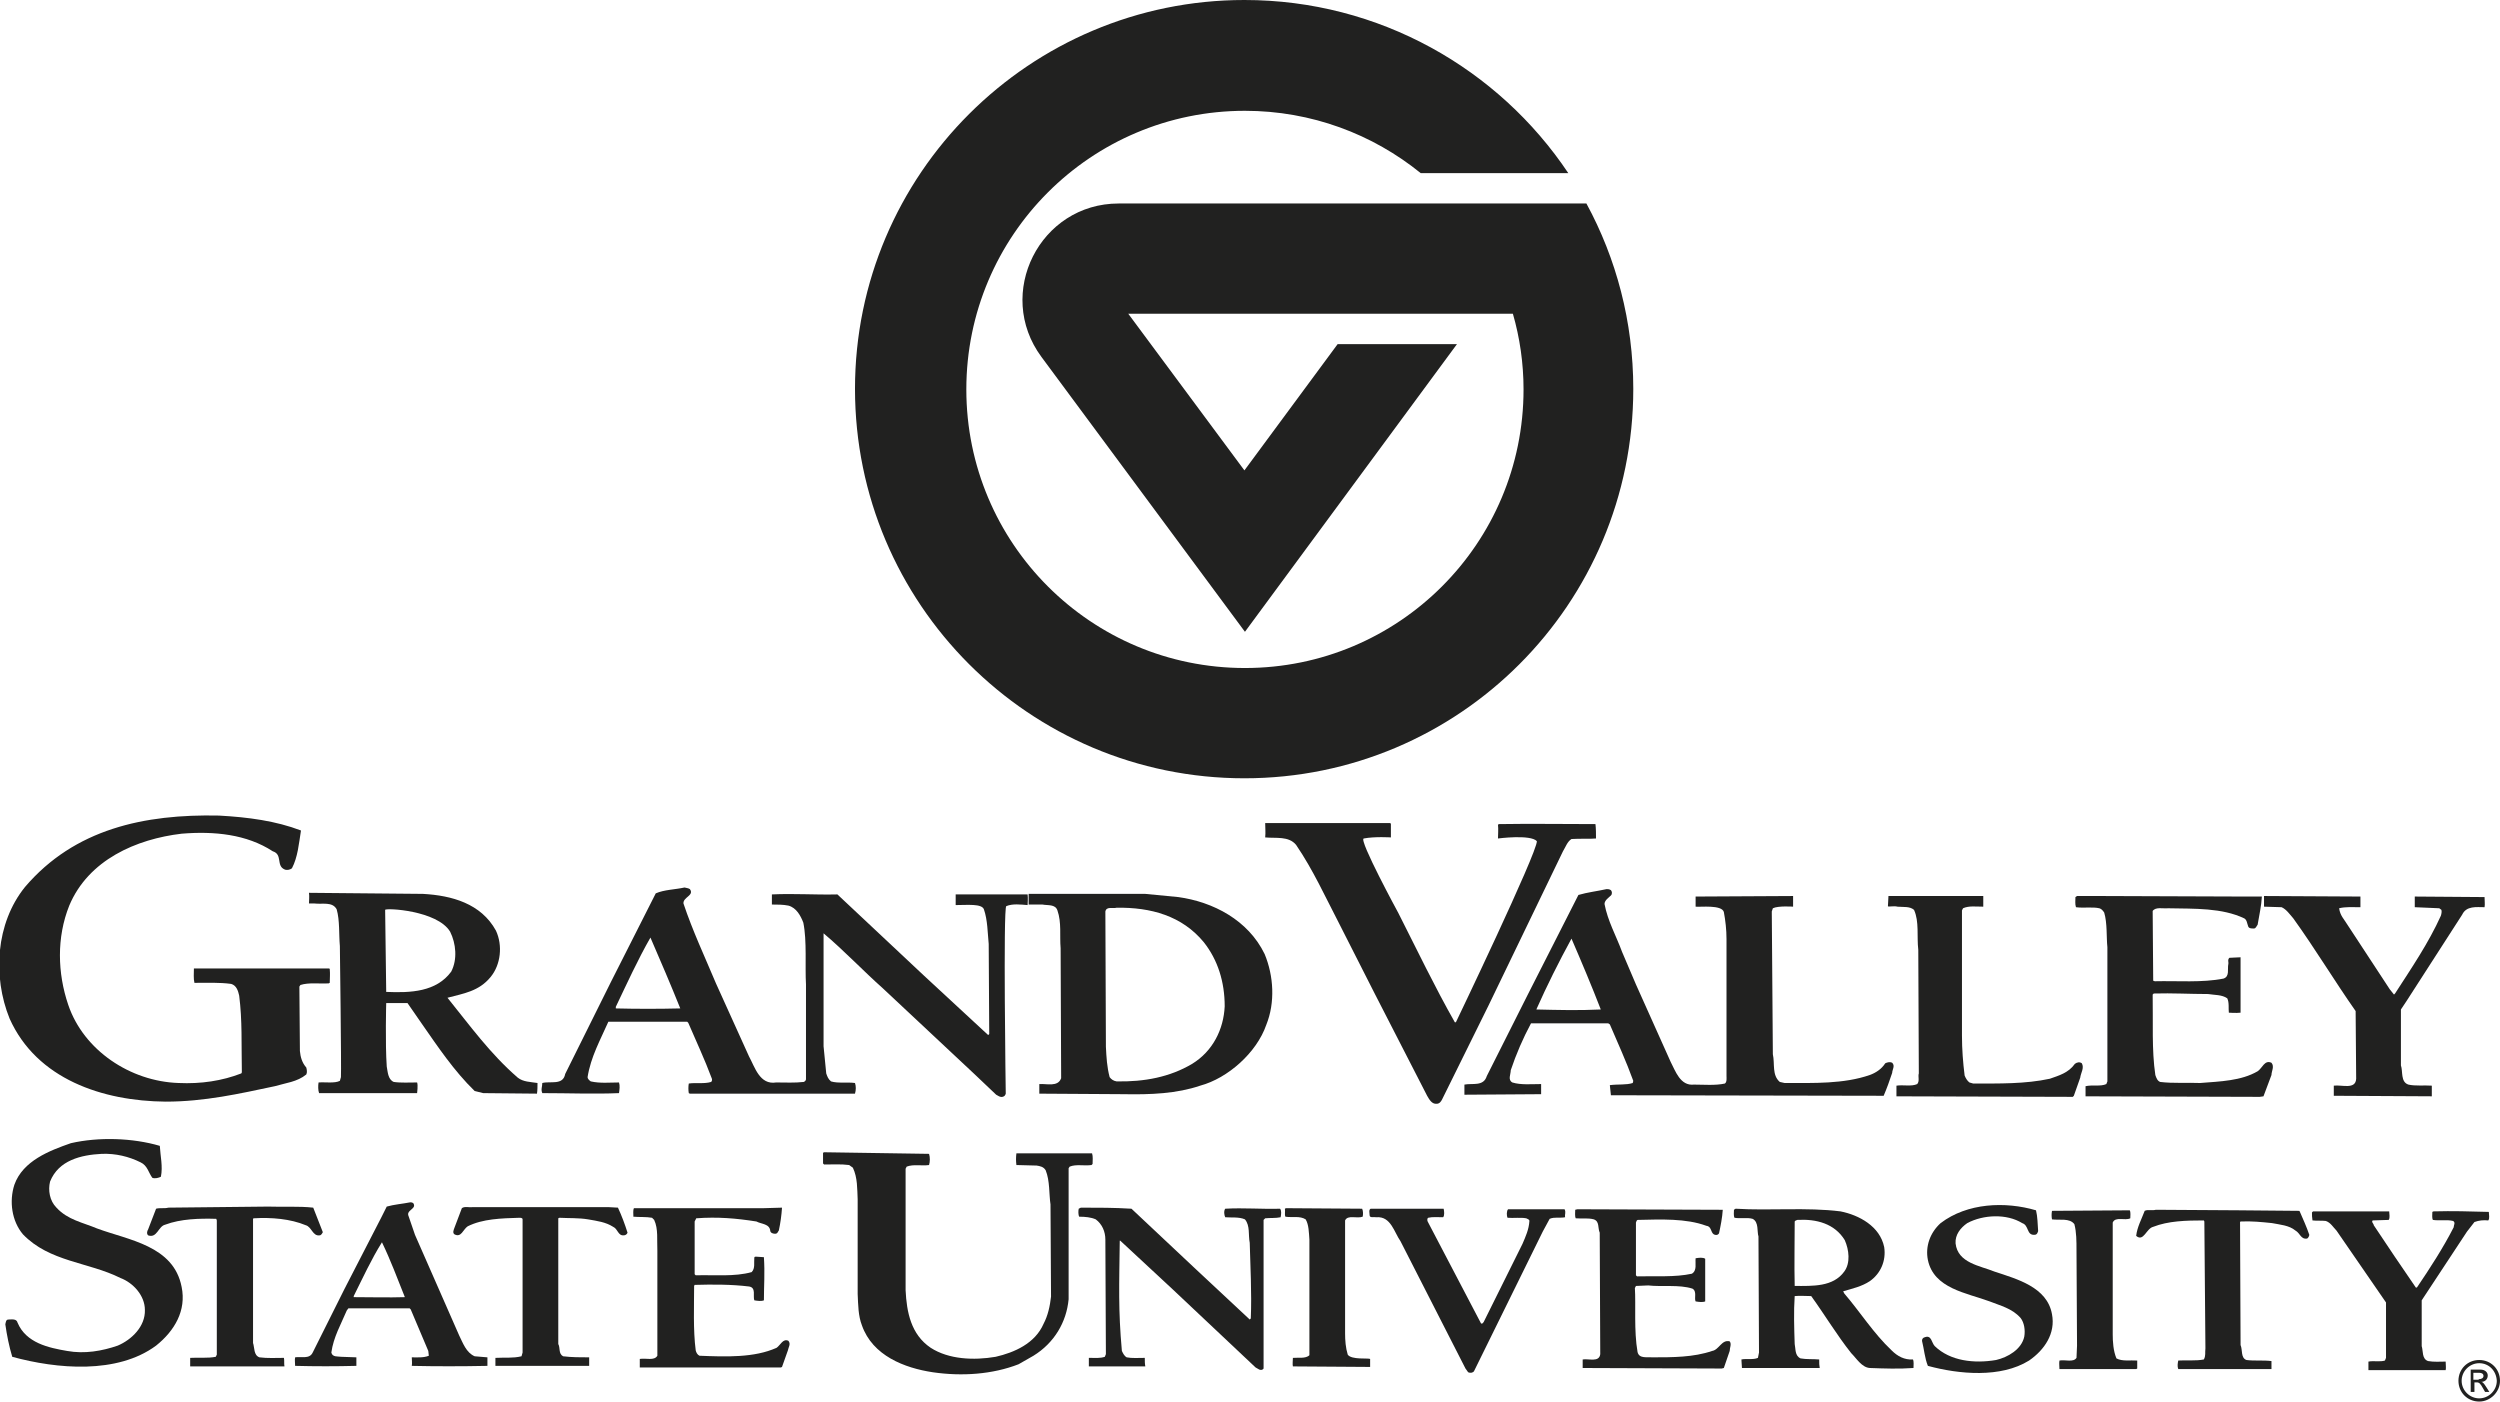<?xml version="1.0" encoding="utf-8"?>
<!-- Generator: Adobe Illustrator 27.2.0, SVG Export Plug-In . SVG Version: 6.00 Build 0)  -->
<svg version="1.1" id="Layer_1" xmlns="http://www.w3.org/2000/svg" xmlns:xlink="http://www.w3.org/1999/xlink" x="0px" y="0px"
	 viewBox="0 0 469.3 263.1" style="enable-background:new 0 0 469.3 263.1;" xml:space="preserve">
<style type="text/css">
	.st0{fill:#212120;}
</style>
<g>
	<g>
		<path class="st0" d="M56.5,155.9c-0.4,2.5-0.6,5-1.7,7.1c-0.4,0.3-1,0.4-1.4,0.2c-1.6-0.7-0.3-2.8-2.2-3.4
			c-4.9-3.2-11-3.8-17.1-3.3c-8.5,1-17.5,4.9-21.1,13.5c-2.4,6-2.2,12.7-0.2,18.6c2.9,8.6,11.7,14.4,20.7,14.7
			c4.2,0.2,8.2-0.4,11.8-1.8l0.1-0.2c-0.1-5.4,0.1-9.7-0.5-14.4c-0.2-0.9-0.5-1.9-1.5-2.2c-2.2-0.3-4.5-0.2-6.9-0.2
			c-0.2-0.8-0.1-1.8-0.1-2.7l25.4,0l0.1,0.1c0.1,1.1,0,1.6,0,2.6l-0.2,0.1c-1.8,0.1-3.7-0.2-5.3,0.3l-0.2,0.3l0.1,12.1
			c0.1,1.1,0.4,2.2,1.2,3.1c0.1,0.4,0.2,0.9,0,1.3c-1.7,1.4-3.9,1.6-5.9,2.2c-6.6,1.4-13.2,2.9-20.5,2.9
			c-11.8-0.1-24.2-4.2-29.3-15.6c-3.2-7.9-2.6-17.9,2.9-24.7c9.3-10.9,22.4-13.7,36.4-13.4C46.6,153.4,51.8,154.1,56.5,155.9
			L56.5,155.9z"/>
		<path class="st0" d="M261.1,154.7v2.5c0,0-3-0.2-5.1,0.2c-1,0.2,6.5,14,6.5,14c3.5,6.9,6.8,13.8,10.6,20.5l0.2,0
			c0,0,15.3-31.9,15.2-34c-1.2-1.3-7.3-0.5-7.3-0.5c0-0.7,0.1-1.7,0-2.6l0.2-0.1c5.9-0.1,12.1,0,18.1,0c0.1,0.9,0.1,1.8,0.1,2.7
			c-0.9,0.1-3.1,0-4.6,0.1c-0.8,0.5-1.1,1.5-1.6,2.3l-14,29l-8.7,17.6c-0.2,0.4-0.5,0.8-1,0.8c-0.9,0.1-1.4-0.8-1.8-1.5l-9.8-19.1
			l-6.7-13.2c-2.6-5-4.9-10.1-8.1-14.8c-1.4-1.7-3.8-1.2-5.8-1.4c0.1-1,0-1.6,0-2.7l23.5,0L261.1,154.7L261.1,154.7z"/>
		<path class="st0" d="M127.7,189.3c-1.8-4.5-3.7-8.9-5.6-13.3c-2.4,4.2-4.4,8.6-6.5,13v0.3C119.5,189.4,123.7,189.4,127.7,189.3
			L127.7,189.3z M129.5,166.9c0.9,1.2-1.3,1.5-1.2,2.7c1.7,5.1,4,10,6.1,15l6.2,13.7c1.1,2,2,5.4,5.1,4.9c1.8,0,3.5,0.1,5.2-0.1
			c0.2-0.1,0.4-0.3,0.4-0.5l0-17.8c-0.2-3.4,0.2-8.2-0.5-11.6c-0.5-1.3-1.3-2.8-2.8-3.2c-1-0.2-2.1-0.2-3.1-0.2v-1.9
			c4.2-0.2,8,0.1,12.3,0l16.2,15.2l12.1,11.2l0.2-0.2l-0.1-16.9c-0.2-2-0.2-4.5-0.9-6.5c-0.4-1.1-3.1-0.8-5.3-0.8v-2l13.5,0
			c0.1,0.6,0,2,0,2c-1.3-0.1-2.8-0.3-4,0.2c-0.6,0.3-0.1,35.2-0.1,35.2c-0.1,0.3-0.2,0.5-0.6,0.6c-0.5,0.1-0.8-0.2-1.2-0.4l-4-3.8
			l-17.3-16.2c-3.5-3.1-7.3-7.1-11.1-10.3v21.2l0.5,5.1c0.2,0.6,0.4,1.1,0.9,1.5c1.3,0.4,3.1,0.1,4.5,0.3c0.2,0.6,0.2,1.3,0,2h-31
			l-0.2-0.1c-0.1-0.5-0.1-1.3,0-1.8c1.3-0.2,2.9,0.1,4.2-0.3c0.2-0.2,0.2-0.5,0.1-0.7c-1.3-3.5-2.9-6.9-4.4-10.4l-0.2-0.2l-14.8,0
			c-1.5,3.4-3.3,6.6-3.9,10.4c0,0.3,0.3,0.6,0.6,0.8c1.8,0.4,3.5,0.2,5.3,0.2c0.2,0.6,0.1,1.3,0,2c-4.7,0.2-9.4,0-14.4,0
			c-0.3-0.7,0-1.2,0-1.9c1.5-0.4,3.9,0.5,4.3-1.7l8.6-17.3l8.4-16.6c1.6-0.7,3.6-0.7,5.4-1.1C128.8,166.7,129.2,166.7,129.5,166.9
			L129.5,166.9z"/>
		<path class="st0" d="M300.5,189.5c-1.7-4.4-3.6-8.9-5.5-13.3c-2.4,4.4-4.6,8.8-6.6,13.3C292.7,189.6,296.3,189.7,300.5,189.5
			L300.5,189.5z M302.4,167.1c0.2,0.2,0.3,0.7,0,1c-0.4,0.4-1.2,0.9-1.2,1.6c0.6,3.2,2.2,6,3.3,9l2.6,6.1l6.5,14.5
			c0.9,1.7,1.8,4.6,4.4,4.3c1.8,0,4,0.2,5.8-0.2c0.4-0.3,0.3-1,0.3-1.4l0-25.7c0-1.8-0.2-3.5-0.5-5.1c-0.4-1.4-4.4-0.9-5.3-1v-1.9
			l18.3-0.1c0,1.1,0,2,0,2s-2.8-0.2-3.8,0.3l-0.2,0.6l0.2,26.8c0.4,1.8-0.2,3.9,1.3,5.2l0.9,0.2c5.5,0,11.1,0.2,16-1.5
			c1.1-0.4,2.2-1.1,2.9-2.2c0.4-0.2,0.9-0.3,1.3-0.1c0.6,0.6,0,1.3,0,1.9c-0.5,1.5-1,2.9-1.6,4.3l-51.2-0.1l-0.2-1.9
			c1.6-0.2,3.1,0,4.3-0.4l0.1-0.4c-1.3-3.6-2.9-7.1-4.4-10.6l-0.3-0.2h-14.5c-1.5,2.8-2.8,5.8-3.8,8.8c0,0.8-0.6,1.8,0.3,2.3
			c1.6,0.5,3.6,0.3,5.4,0.3c0,0.9,0,1.3,0,1.9l-14.4,0.1v-1.9c1.5-0.3,3.6,0.4,4.2-1.6l7.8-15.5l9.4-18.5c1.7-0.5,3.5-0.7,5.3-1.1
			C301.8,166.9,302.1,166.9,302.4,167.1L302.4,167.1z"/>
		<path class="st0" d="M84.5,174.9c-2.4-4-12.1-4.5-12.2-4.1l0.2,15.4c4.6,0.2,9.4,0,12.2-3.8C85.9,180.1,85.6,177.1,84.5,174.9
			L84.5,174.9z M79.4,167.8c5.4,0.3,10.9,1.8,13.7,6.9c1.3,2.8,0.9,6.4-1,8.7c-2.2,2.7-5.1,3.1-8.1,3.9c4.2,5.2,8,10.5,13.2,15
			c1,0.8,2.4,0.8,3.7,1c0,0.6,0,1.4-0.1,2l-10.1-0.1l-1.6-0.4c-3.9-3.8-6.9-8.3-9.9-12.6l-2.7-3.9h-4c0,0-0.2,7.5,0.1,11.9
			c0.2,1,0.2,2.4,1.3,2.9c1.3,0.2,3,0.1,4.4,0.1c0.2,0.5,0,2,0,2H59.9c-0.2-0.5-0.2-1.4-0.1-2c1.3-0.1,3,0.2,4-0.3l0.2-0.7
			c0.1-1.7-0.2-24.6-0.2-24.6c-0.2-2.2,0-4.8-0.6-6.9c-0.8-1.5-2.7-0.9-4.2-1.1H58c0-0.6,0.1-1.3,0-2L79.4,167.8L79.4,167.8z"/>
		<path class="st0" d="M226,176.9c-4.1-5-10-6.6-16.4-6.5c-0.7,0.2-1.9-0.3-2.1,0.7l0.1,25.4c0.1,2,0.2,3.8,0.7,5.7
			c0.3,0.4,0.7,0.7,1.3,0.8c5.2,0.1,10-0.8,14.2-3.3c3.9-2.4,5.9-6.5,6.1-10.8C229.9,184.3,228.6,180.2,226,176.9L226,176.9z
			 M221.2,168.4c6.5,0.9,13.1,4.3,16.2,10.7c1.7,4.1,2,9.1,0.3,13.3c-1.8,5.2-7.2,10-12.4,11.4c-4.4,1.5-9.3,1.7-14.4,1.6l-15.8-0.1
			c0-0.6,0-1.8,0-1.8c1.4-0.1,3.5,0.6,4.1-1.1l-0.1-24.4c-0.2-2.4,0.2-4.8-0.6-7.1c-0.4-1.2-1.8-0.9-2.8-1.1h-2.6c0-0.9,0-0.9,0-2
			l21.9,0L221.2,168.4L221.2,168.4z"/>
		<path class="st0" d="M372.3,168.2c0,0.8,0,1.3,0,2c-1.4,0-2.7-0.2-3.8,0.3l-0.2,0.4l0,23.5c0,2.6,0.2,5.1,0.5,7.5
			c0.2,0.5,0.5,1,0.9,1.3l0.7,0.2c4.8,0,9.8,0.1,14.4-0.9c1.7-0.6,3.5-1.1,4.7-2.8c0.4-0.3,0.9-0.4,1.3-0.1c0.5,0.9-0.2,1.8-0.3,2.7
			l-1.2,3.4l-0.2,0.2l-33.1-0.1c0-0.6,0-1.3,0-2c1.3-0.2,2.8,0.2,3.9-0.3c0.5-0.6,0.1-1.4,0.3-2l-0.1-23.2c-0.3-2.5,0.2-5.3-0.8-7.5
			c-0.8-0.7-2-0.5-3.1-0.6c-0.7-0.2-1.8,0.1-1.8-0.1c0-0.5,0.1-1.3,0.1-1.9L372.3,168.2L372.3,168.2z"/>
		<path class="st0" d="M421.3,168.3l3.3,0c-0.1,1.8-0.5,3.5-0.8,5.3c-0.2,0.2-0.3,0.7-0.7,0.7c-0.5,0-1,0-1.1-0.5
			c-0.2-0.5-0.2-1.1-0.7-1.4c-4.2-2-9.3-1.8-14.3-1.9c-1,0.1-2.3-0.3-2.9,0.5l0.1,13.1l0.3,0.1c4.3-0.1,8.9,0.3,12.9-0.5
			c1.2-0.4,0.7-1.8,0.9-2.7c0.1-0.4-0.2-0.8,0.2-1.2c0.7,0,1.3-0.1,2.1-0.1v10.4c-0.8,0.1-2.2,0-2.2,0c-0.1-0.7,0.1-1.9-0.3-2.7
			c-1-0.7-2.4-0.6-3.6-0.8c-3.4,0-6.7-0.2-10.2-0.1l-0.2,0.2c0.1,5.1-0.2,10.4,0.5,15.1c0.2,0.6,0.4,1.1,0.9,1.3
			c2.4,0.3,5.1,0.1,7.5,0.2c3.8-0.3,7.7-0.4,10.8-2.2c0.9-0.6,1.3-2.2,2.6-1.6c0.6,0.7,0,1.6,0,2.3l-1.5,4l-0.7,0.1l-32.7-0.1l0-1.9
			c1.3-0.3,2.8,0.1,3.9-0.4l0.2-0.5l0-25.2c-0.2-1.8,0-4.5-0.6-6.5c-0.2-0.3-0.5-0.7-0.9-0.8c-1.3-0.3-2.9,0-4.4-0.2
			c-0.2-0.6-0.1-1.3-0.1-1.9l0.3-0.2l5.1,0L421.3,168.3L421.3,168.3z"/>
		<path class="st0" d="M443.1,168.3l0,2c-1.5,0-2.8-0.1-4,0.2c0.2,1.4,0.9,2,1.5,3l8,12.2l0.8,1l0.2-0.2c3.1-4.8,6.3-9.5,8.6-14.6
			c0.1-0.3,0.2-0.8,0.1-1.1l-0.4-0.3l-4.6-0.2c0-0.8,0-2,0-2l13.1,0.1c0,0.8,0.1,1.3,0,1.9c-1.5,0-3.4-0.3-4.2,1.4l-10.5,16.3
			l-1,1.5l0,10.5c0.4,1.1-0.1,3.1,1.4,3.6c1.3,0.3,3,0.1,4.4,0.2c0,0.7,0,1.4,0,2l-18.4-0.1c0-0.4,0-1.9,0-1.9
			c1.5-0.2,4.1,0.8,4.2-1.3l-0.1-12.7c-4-5.7-7.6-11.7-11.7-17.4c-0.7-0.8-1.3-1.7-2.2-2.1l-3.3-0.1c0-0.7,0-2,0-2L443.1,168.3
			L443.1,168.3z"/>
		<path class="st0" d="M30,215.1c0.1,1.9,0.6,3.9,0.2,5.8c-0.4,0.2-1.1,0.4-1.6,0.2c-0.7-0.9-0.9-2.3-2.2-2.9
			c-2.2-1.1-4.7-1.7-7.3-1.6c-3.9,0.2-8.1,1.2-9.7,5.2c-0.4,1.6-0.1,3.6,1.2,4.9c2.1,2.3,5,2.8,7.6,3.9c5.9,2.2,14.4,3.2,15.9,11
			c0.9,4.4-1.3,8.2-4.8,11c-7.3,5.4-18.6,4.4-27,2.1c-0.6-2-1-4-1.3-6.1c0.1-0.4,0.1-0.9,0.6-0.9c0.6,0,1.5-0.2,1.7,0.6
			c1.6,3.8,5.8,4.7,9.3,5.3c3.3,0.6,6.6,0,9.5-1c2.6-1.1,5.2-3.6,5.1-6.7c0-2.7-2.2-5.1-4.6-6c-6-3-13.3-3-18.3-8.2
			c-2.1-2.5-2.6-6.2-1.6-9.3c1.6-4.5,6.6-6.4,10.6-7.8C18.5,213.4,24.9,213.6,30,215.1L30,215.1z"/>
		<path class="st0" d="M174.4,216.6c0.2,0.6,0.2,1.5,0,2.1c-1.4,0.2-2.9-0.2-4.2,0.3l-0.2,0.4v22.8c0.2,4.1,1,8.3,4.7,10.8
			c3.4,2.2,8.1,2.4,12.2,1.7c3.5-0.8,7.4-2.5,9-6.2c0.8-1.5,1.2-3.3,1.4-5.1l-0.1-17.3c-0.3-2-0.1-4.4-0.9-6.4
			c-0.4-0.7-1.1-0.8-1.7-0.9l-3.8-0.1c-0.1-0.7-0.1-1.5,0-2.2l14.2,0c0.2,0.6,0.1,1.3,0.1,2l-0.2,0.2c-1.4,0.2-2.9-0.2-4.1,0.3
			l-0.2,0.3l0,24.6c-0.4,4.3-2.7,8.2-6.6,10.6l-2.8,1.6c-4.9,1.9-10.6,2.3-16.1,1.5c-5.3-0.8-11.3-3.1-13.3-8.8
			c-0.7-1.8-0.7-3.8-0.8-5.9l0-17.8c-0.1-1.9,0-4-0.9-5.9l-0.7-0.5c-1.5-0.2-3.1-0.1-4.7-0.1l-0.2-0.2v-2l0.2-0.1L174.4,216.6
			L174.4,216.6z"/>
		<path class="st0" d="M71.7,233.2c-2,3.2-3.6,6.7-5.3,10.1v0.2c3.1,0,6.5,0.1,9.6,0C74.6,240,73.3,236.5,71.7,233.2L71.7,233.2z
			 M77.7,226.1c0.3,0.9-1.5,1.1-1,2.2l1.2,3.5l8.3,18.9c0.7,1.4,1.3,3.2,2.9,3.9l2.4,0.2c0,0.4,0,1,0,1.6c-4.8,0.1-9.8,0.1-14.2,0
			c0.1-0.5,0-1.1,0-1.6c1.1,0,2.2,0.1,3.2-0.3l-0.1-0.9l-3.3-7.8l-0.2-0.2H65.4l-0.3,0.4c-1.1,2.6-2.5,5-2.9,7.9
			c0.2,0.9,1.2,0.7,1.9,0.8l2.8,0.1c0,0.5,0,1,0,1.6c-3.9,0.1-7.7,0.1-11.5,0c0-0.6-0.1-1.1,0-1.6c1.1-0.2,2.7,0.4,3.3-0.9l6-12
			l6.9-13.4l1-2c1.4-0.4,2.9-0.5,4.4-0.8C77.2,225.7,77.6,225.7,77.7,226.1L77.7,226.1z"/>
		<path class="st0" d="M382.2,227.2c0.3,1.2,0.3,2.6,0.4,3.9c-0.1,0.3-0.2,0.7-0.7,0.7c-1.5,0.1-1-1.8-2.3-2.2
			c-2.9-1.8-7.3-1.6-10.3,0c-1.3,0.9-2.3,2.2-2.2,3.8c0.4,3.7,4.6,4.2,7.3,5.3c4.2,1.4,9.9,2.9,10.8,8c0.7,3.6-1.4,6.7-4.3,8.7
			c-5.3,3.3-13.1,2.6-19,1c-0.6-1.5-0.7-3.1-1.1-4.7c0-0.4,0.2-0.6,0.6-0.7c1.2-0.4,1.2,1.1,1.8,1.7c2.9,2.8,7.4,3.3,11.5,2.6
			c2.2-0.5,4.8-2,5.3-4.4c0.2-1.2,0-2.6-0.7-3.5c-1.6-1.8-3.8-2.3-5.8-3.1c-4.3-1.6-10.5-2.4-11.6-7.8c-0.5-2.5,0.4-5.1,2.4-6.9
			C369.3,225.8,376.4,225.5,382.2,227.2L382.2,227.2z"/>
		<path class="st0" d="M50.3,226.5c2.9,0.1,5.8-0.1,8.5,0.2l1.8,4.6c-0.1,0.2-0.3,0.6-0.6,0.6c-1.3,0.2-1.5-1.6-2.6-1.9
			c-2.9-1.2-6.4-1.5-9.8-1.3l-0.1,0.1l0,23.3c0.3,0.9,0.1,2.3,1.2,2.7c1.5,0.2,3.1,0.1,4.6,0.1c0.1,0.5,0,1.1,0.1,1.6l-17.7,0
			c0-0.5,0-1.1,0-1.6c1.7-0.1,3.3,0.1,4.8-0.2l0.2-0.4v-25.2l-0.1-0.3c-3.1-0.1-6.7,0-9.6,1.1c-1.3,0.3-1.5,2.6-3.2,2
			c-0.3-0.3-0.2-0.8,0-1.1l1.5-3.9c0.7-0.2,1.6,0,2.3-0.2L50.3,226.5L50.3,226.5z"/>
		<path class="st0" d="M116,226.7c0.7,1.5,1.3,3.1,1.8,4.7c-0.1,0.3-0.4,0.5-0.7,0.5c-1.1,0.1-1.1-1.2-2-1.6c-1.4-0.9-3-1.1-4.7-1.4
			c-1.8-0.3-3.6-0.2-5.4-0.3l-0.2,0.1l0,23.6c0.4,0.7,0,1.8,0.9,2.3c1.6,0.2,3.3,0.2,4.9,0.2c0,0.7,0,1,0,1.6l-17.6,0l0-1.5
			c1.6-0.1,3.3,0.1,4.9-0.3l0.2-0.7l0-25c0-0.3-0.4-0.3-0.6-0.3c-3.4,0.1-6.9,0.2-9.7,1.6c-0.9,0.6-1.2,2.2-2.5,1.5
			c-0.4-0.3-0.1-0.9,0-1.2l1.4-3.7c0.5-0.4,1.4-0.1,2-0.2l25.5,0L116,226.7L116,226.7z"/>
		<path class="st0" d="M146.8,226.7c-0.1,1.5-0.3,2.9-0.6,4.3c-0.2,0.2-0.2,0.6-0.7,0.6c-0.3,0-0.8-0.1-0.9-0.5
			c-0.1-1.4-1.7-1.3-2.6-1.8c-3.8-0.6-7.3-0.9-11.3-0.6l-0.3,0.6l0,9.9l0.2,0.2c3.5-0.1,7.3,0.3,10.5-0.6c0.7-0.7,0.4-1.8,0.5-2.7
			c0-0.2,0.2-0.2,0.3-0.2l1.5,0.1c0.2,3,0,5.3,0,8.1c-0.5,0.2-1.2,0.1-1.8,0c-0.3-0.8,0.4-2.4-1-2.6c-3.3-0.4-6.8-0.4-10.2-0.3
			l-0.1,0.2c0,3.6-0.2,8.3,0.3,12.1c0.1,0.4,0.3,0.8,0.7,1c5,0.2,10.3,0.4,14.5-1.5c0.7-0.5,1.2-1.8,2.2-1.3c0.5,0.6,0,1.2-0.1,1.8
			l-1.1,3.1l-0.2,0.1l-26.5,0c0-0.6,0-1.1,0-1.6c1.2-0.2,2.7,0.4,3.3-0.6l0-4v-15.7c-0.1-2,0.2-4.1-0.6-5.8l-0.4-0.4
			c-1.1-0.2-2.4-0.1-3.5-0.2c0-0.5-0.1-1.2,0.1-1.6l24.4,0L146.8,226.7L146.8,226.7z"/>
		<path class="st0" d="M212.4,226.9l11.6,10.9l10.6,9.9l0.2-0.2c0.2-4.8-0.1-10.1-0.2-14.2c-0.3-1.5,0.1-3.2-0.9-4.4
			c-1.1-0.5-2.6-0.3-3.7-0.4c-0.2-0.4-0.3-1.2,0-1.6c3.5-0.2,6.7,0.1,10.3,0c0.3,0.4,0.2,1.1,0.1,1.6c-0.9,0.2-2,0.1-2.9,0.2
			l-0.3,0.3l0,27.9c-0.2,0.3-0.5,0.3-0.8,0.2l-0.7-0.4l-15.6-14.7l-9.8-9.1h-0.1c-0.1,8.4-0.3,12.9,0.4,20.7
			c0.2,0.4,0.4,0.9,0.9,1.2c1,0.2,2.2,0.1,3.4,0.1c0,0.6,0,1.1,0.1,1.6c-3.7,0-7,0-10.6,0c0-0.6,0-1.1,0-1.6c1.3,0,2.1,0.1,3-0.2
			l0.2-0.5l-0.1-21.5c0-1.5-0.6-2.9-1.8-3.8c-0.9-0.4-2-0.5-3.1-0.5c-0.2-0.3-0.2-1.1-0.1-1.5l0.4-0.2
			C206.3,226.7,209.1,226.7,212.4,226.9L212.4,226.9z"/>
		<path class="st0" d="M255.7,226.9c0.2,0.4,0.2,1.1,0.1,1.5c-1.1,0.4-2.8-0.4-3.3,0.7l0,21.2c0,1.3,0.1,2.7,0.5,4
			c0.7,1,3.9,0.6,4.2,0.8c0,0.5,0,1.1,0,1.5l-14.5-0.1c-0.1-0.4,0-1.1,0-1.6c0.9-0.1,2.4,0.2,3.1-0.5l0-1.8l0-19.9
			c-0.1-1.3-0.1-2.8-0.7-3.8c-1.1-0.7-2.5-0.3-3.8-0.5c-0.2-0.4,0-1-0.1-1.5l0.2-0.1L255.7,226.9L255.7,226.9z"/>
		<path class="st0" d="M271,226.9c0.1,0.4,0.2,1.3-0.1,1.6c-0.9,0-2-0.1-2.8,0.1c-0.2,0.1-0.2,0.5-0.1,0.7l10,19.1l0.2,0.1l0.3-0.3
			l7.3-14.7c0.6-1.4,1.2-2.7,1.3-4.3c0-0.3-0.4-0.4-0.6-0.5c-1.1-0.2-2.4,0-3.5-0.1c-0.2-0.4-0.2-1.3,0.1-1.6l10.6,0
			c0.3,0.6,0,0.9,0.1,1.5c-0.9,0.2-2-0.1-2.9,0.3l-1.3,2.4l-12.9,26.2c-0.2,0.3-0.7,0.4-1.1,0.2l-0.5-0.7l-12.2-23.9
			c-1.2-1.7-1.8-4.7-4.5-4.5c-0.5-0.1-1.3,0.2-1.3-0.4c0-0.4-0.2-1,0.2-1.2C261.7,226.9,266.4,226.9,271,226.9L271,226.9z"/>
		<path class="st0" d="M323.4,227.1c-0.1,1.5-0.4,3-0.7,4.4c-0.2,0.4-0.7,0.4-1,0.2c-0.6-0.4-0.4-1.5-1.4-1.6
			c-3.8-1.4-8.5-1.2-12.8-1.1c-0.3,0-0.3,0.3-0.4,0.5l0,9.9l0.2,0.2c3.5-0.1,7.1,0.2,10.3-0.5c1-0.6,0.6-1.9,0.7-2.9
			c0.6-0.1,1.4-0.2,1.8,0.1v8c-0.5,0.2-1.2,0.1-1.8,0c-0.3-0.6,0.3-1.9-0.6-2.4c-2.5-0.8-5.7-0.3-8.3-0.6l-2.3,0.1l-0.2,0.4
			c0.2,3.1-0.2,8,0.5,12c0.3,1.3,1.8,0.9,2.7,1c3.9,0,7.8,0,11.3-1.2c1.3-0.2,1.8-2.2,3.3-1.8c0.4,0.5,0,1.2,0,1.8l-1.1,3.2
			l-0.4,0.1l-26.1-0.1c0-0.6,0-1,0-1.6c1.1-0.2,3.1,0.6,3.3-1l-0.1-22.8c-0.4-0.9,0-2.1-1.1-2.5c-1.1-0.3-2.2-0.1-3.4-0.2
			c-0.2-0.4-0.1-1.1-0.1-1.6l0.4-0.1L323.4,227.1L323.4,227.1z"/>
		<path class="st0" d="M346.3,232.8c-1.9-3.1-5.3-4-8.9-3.8c-0.2,0.1-0.4,0.1-0.5,0.3c0,4.3-0.1,8,0,12.1c3.4,0,7.2,0.2,9.3-2.7
			C347.4,237.1,347.1,234.6,346.3,232.8L346.3,232.8z M345.5,227.4c3.5,0.7,7.4,2.8,8.2,6.7c0.4,2.6-0.7,5-2.7,6.4
			c-1.5,1-3.3,1.4-5,1.9l0.2,0.4c3,3.5,5.5,7.5,8.9,10.7c1.1,1.1,2.4,1.8,4,1.7c0.2,0.4,0.1,1.1,0.1,1.6c-2.7,0.2-5.5,0.1-8.2,0
			c-1.5-0.1-2.5-1.8-3.5-2.8c-2.7-3.4-4.9-7.1-7.5-10.7c-1,0-2.1-0.1-3.1,0c-0.2,2.9-0.1,6,0,9c0.2,0.9,0,2.2,1.1,2.7
			c1.1,0.2,2.4,0.1,3.5,0.2c0,0.8,0,1,0.1,1.6l-14.6,0c0-0.4-0.1-1.1-0.1-1.6c0.9-0.2,2.2,0.1,3.1-0.3l0.2-1l-0.1-21.8
			c-0.3-0.9,0.1-2.7-1.1-3.3c-1-0.3-2.3,0-3.4-0.2c-0.2-0.4-0.1-1.1-0.1-1.5l0.3-0.2C332.3,227.3,339.1,226.6,345.5,227.4
			L345.5,227.4z"/>
		<path class="st0" d="M399.8,227.2c0.2,0.4,0.1,1,0.1,1.5c-1,0.5-2.8-0.4-3.3,0.8l0,21c0,1.3,0.1,3.1,0.7,4.5
			c1.1,0.6,2.6,0.3,3.9,0.4l0,1.5l-0.2,0.1l-14.4,0c0-0.6-0.1-1,0-1.6c1.1-0.2,2.6,0.4,3.2-0.5l0.1-2.3l-0.1-17.9
			c0-1.7,0-3.4-0.4-4.9c-0.9-1.2-2.8-0.7-4.2-0.9c-0.1-0.5-0.1-1.1,0-1.6L399.8,227.2L399.8,227.2z"/>
		<path class="st0" d="M431.6,227.3l0.1,0.1c0.6,1.4,1.3,2.9,1.8,4.4c0,0.2-0.2,0.6-0.4,0.7c-1.2,0.2-1.3-1-2.2-1.5
			c-1.2-1-2.9-1.1-4.4-1.4c-1.9-0.2-3.9-0.4-5.9-0.3l-0.1,0.1l0.1,23.1c0.4,0.9,0,2.4,1.1,2.8c1.5,0.2,3.1,0,4.7,0.2
			c0,0.5,0,1.1,0,1.5l-17.5,0c-0.2-0.5-0.1-1.1,0-1.6c1.6-0.1,3.3,0.1,4.8-0.2c0.4-0.7,0.2-1.3,0.3-2.1l-0.2-23.8l-0.1-0.2
			c-3.4,0-6.7,0.1-9.5,1.2c-1.3,0.3-1.8,2.9-3.2,1.7c0.2-1.7,1-3.1,1.6-4.7c0.6-0.3,1.4,0,2.1-0.2l15.6,0.1L431.6,227.3L431.6,227.3
			z"/>
		<path class="st0" d="M448.5,227.4c0,0.5,0.2,1.2-0.1,1.6l-3,0.1c-0.3,0.3,0.2,0.6,0.2,0.9c2.6,3.9,5.2,7.8,7.9,11.7h0.2
			c2.5-3.7,4.9-7.4,6.9-11.3c0-0.4,0.4-0.9-0.1-1.2c-1.2-0.3-2.6,0-3.8-0.2c-0.2-0.4-0.1-1-0.1-1.5l0.2-0.1c3.7-0.1,6.7,0,10.4,0.1
			c0,0.5,0.2,1.2-0.1,1.6c-0.9-0.1-1.8,0-2.6,0.3l-1.4,1.8l-8.5,12.9l0,8.6c0.3,0.9,0,2.4,1.2,2.8c1.1,0.2,2.2,0.1,3.3,0.1
			c0,0.8,0.1,1.1,0,1.6l-14.5,0c0-0.5,0-1,0-1.6c1-0.2,2.2,0.1,3.1-0.2l0.2-0.5l0-10.4l-9.3-13.5c-0.6-0.6-1.1-1.5-2-1.8
			c-0.8-0.1-1.7,0-2.5-0.1c-0.1-0.6-0.1-1-0.1-1.5l0.2-0.2L448.5,227.4L448.5,227.4z"/>
		<g>
			<path class="st0" d="M465.4,263.1c-2.2,0-3.9-1.7-3.9-3.9c0-2.2,1.7-3.9,3.9-3.9c2.2,0,3.9,1.7,3.9,3.9
				C469.3,261.3,467.5,263.1,465.4,263.1z M465.4,255.9c-1.8,0-3.3,1.5-3.3,3.3c0,1.8,1.5,3.3,3.3,3.3c1.8,0,3.3-1.5,3.3-3.3
				C468.6,257.3,467.2,255.9,465.4,255.9z M463.7,257.1h1.9c1,0,1.4,0.6,1.4,1.1c0,0.7-0.5,1.2-1.2,1.2v0c0.4,0.1,0.6,0.5,1,1.1
				l0.5,0.8h-0.8l-0.4-0.7c-0.5-0.9-0.7-1.1-1.2-1.1h-0.4v1.8h-0.7V257.1z M465.3,258.9c0.5,0,0.9-0.2,0.9-0.6
				c0-0.4-0.3-0.6-0.8-0.6h-1.1v1.3H465.3z"/>
		</g>
	</g>
	<path class="st0" d="M210,38.2c-14.8,0-23.3,16.9-14.5,28.8l38.2,51.6l39.8-54h-22.4l-17.5,23.7l-21.8-29.4H284
		c1.3,4.5,2,9.3,2,14.2c0,28.9-23.4,52.3-52.3,52.3c-28.9,0-52.3-23.4-52.3-52.3c0-28.9,23.4-52.3,52.3-52.3c12.5,0,24,4.4,33,11.7
		h27.7C281.3,12.9,258.9,0,233.6,0c-40.3,0-73.1,32.7-73.1,73c0,40.3,32.7,73.1,73.1,73.1c40.3,0,73-32.7,73-73.1
		c0-12.6-3.2-24.5-8.8-34.8H210z"/>
</g>
</svg>
